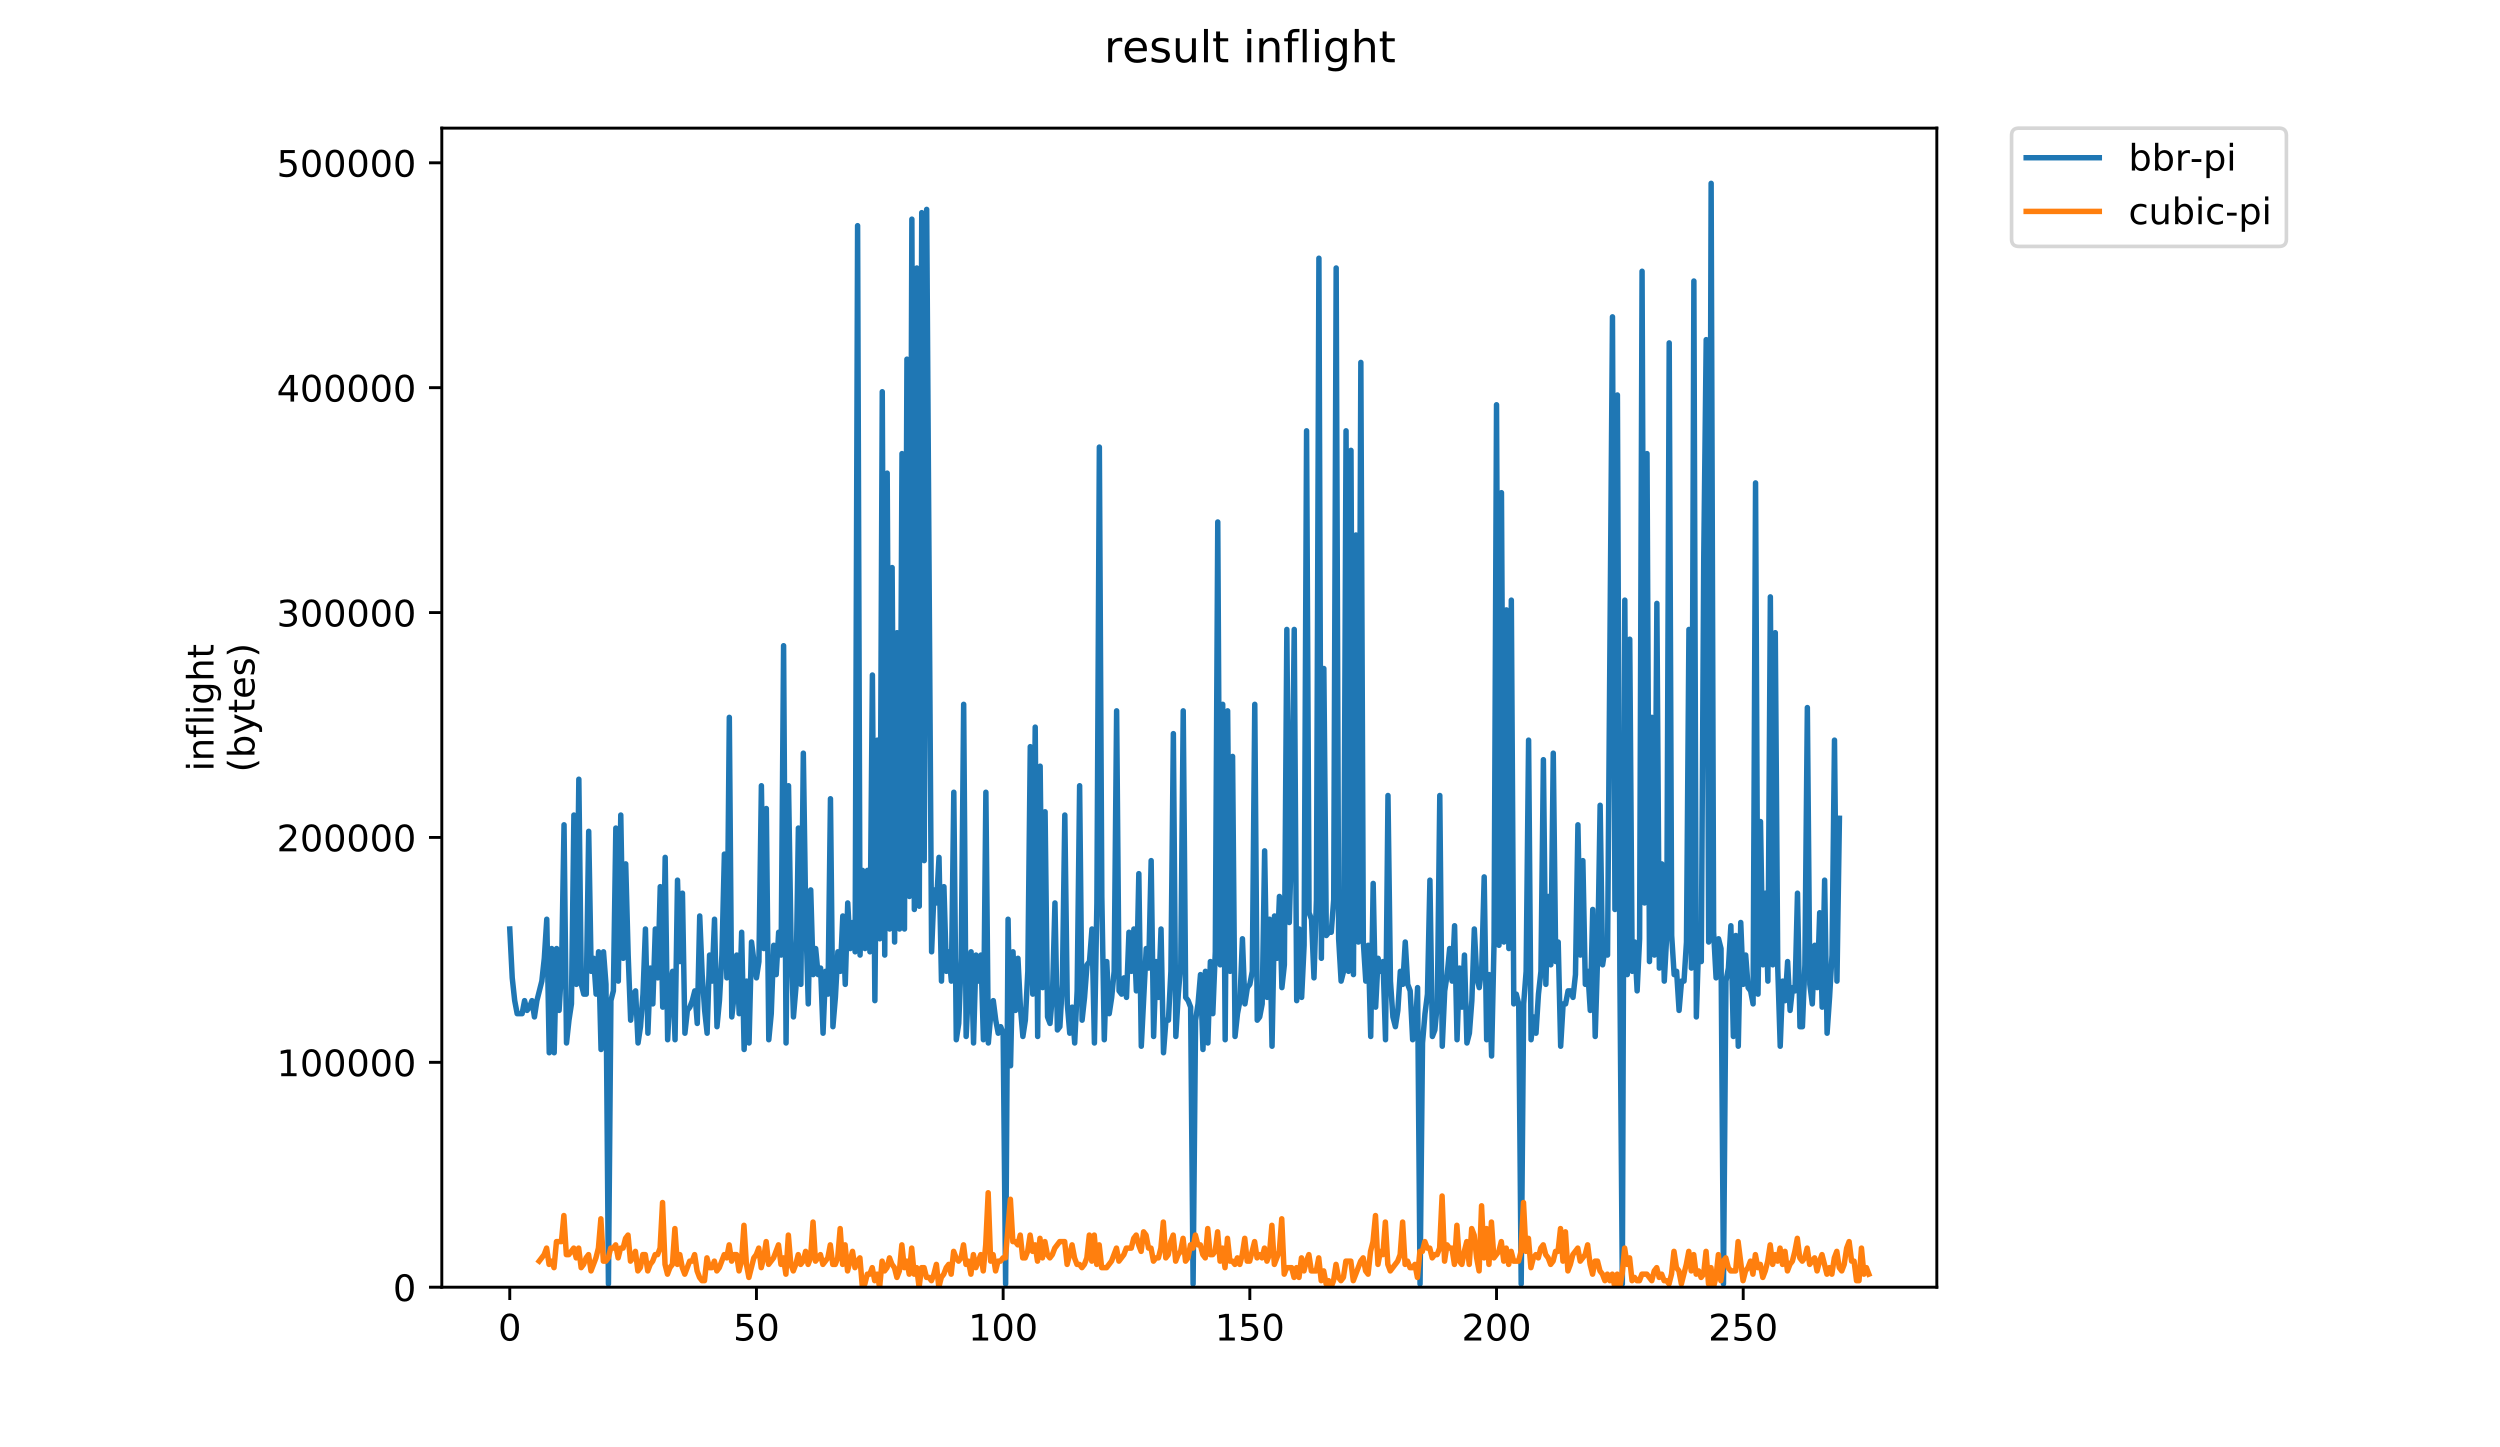 <?xml version="1.0" encoding="utf-8" standalone="no"?>
<!DOCTYPE svg PUBLIC "-//W3C//DTD SVG 1.1//EN"
  "http://www.w3.org/Graphics/SVG/1.1/DTD/svg11.dtd">
<!-- Created with matplotlib (https://matplotlib.org/) -->
<svg height="396pt" version="1.1" viewBox="0 0 684 396" width="684pt" xmlns="http://www.w3.org/2000/svg" xmlns:xlink="http://www.w3.org/1999/xlink">
 <defs>
  <style type="text/css">
*{stroke-linecap:butt;stroke-linejoin:round;}
  </style>
 </defs>
 <g id="figure_1">
  <g id="patch_1">
   <path d="M 0 396 
L 684 396 
L 684 0 
L 0 0 
z
" style="fill:#ffffff;"/>
  </g>
  <g id="axes_1">
   <g id="patch_2">
    <path d="M 120.879 352.174 
L 529.913 352.174 
L 529.913 35.062 
L 120.879 35.062 
z
" style="fill:#ffffff;"/>
   </g>
   <g id="matplotlib.axis_1">
    <g id="xtick_1">
     <g id="line2d_1">
      <defs>
       <path d="M 0 0 
L 0 3.5 
" id="mfefa09e7db" style="stroke:#000000;stroke-width:0.8;"/>
      </defs>
      <g>
       <use style="stroke:#000000;stroke-width:0.8;" x="139.471" xlink:href="#mfefa09e7db" y="352.174"/>
      </g>
     </g>
     <g id="text_1">
      <!-- 0 -->
      <defs>
       <path d="M 31.781 66.406 
Q 24.172 66.406 20.328 58.906 
Q 16.5 51.422 16.5 36.375 
Q 16.5 21.391 20.328 13.891 
Q 24.172 6.391 31.781 6.391 
Q 39.453 6.391 43.281 13.891 
Q 47.125 21.391 47.125 36.375 
Q 47.125 51.422 43.281 58.906 
Q 39.453 66.406 31.781 66.406 
z
M 31.781 74.219 
Q 44.047 74.219 50.516 64.516 
Q 56.984 54.828 56.984 36.375 
Q 56.984 17.969 50.516 8.266 
Q 44.047 -1.422 31.781 -1.422 
Q 19.531 -1.422 13.062 8.266 
Q 6.594 17.969 6.594 36.375 
Q 6.594 54.828 13.062 64.516 
Q 19.531 74.219 31.781 74.219 
z
" id="DejaVuSans-48"/>
      </defs>
      <g transform="translate(136.29 366.773)scale(0.1 -0.1)">
       <use xlink:href="#DejaVuSans-48"/>
      </g>
     </g>
    </g>
    <g id="xtick_2">
     <g id="line2d_2">
      <g>
       <use style="stroke:#000000;stroke-width:0.8;" x="206.965" xlink:href="#mfefa09e7db" y="352.174"/>
      </g>
     </g>
     <g id="text_2">
      <!-- 50 -->
      <defs>
       <path d="M 10.797 72.906 
L 49.516 72.906 
L 49.516 64.594 
L 19.828 64.594 
L 19.828 46.734 
Q 21.969 47.469 24.109 47.828 
Q 26.266 48.188 28.422 48.188 
Q 40.625 48.188 47.75 41.5 
Q 54.891 34.812 54.891 23.391 
Q 54.891 11.625 47.562 5.094 
Q 40.234 -1.422 26.906 -1.422 
Q 22.312 -1.422 17.547 -0.641 
Q 12.797 0.141 7.719 1.703 
L 7.719 11.625 
Q 12.109 9.234 16.797 8.062 
Q 21.484 6.891 26.703 6.891 
Q 35.156 6.891 40.078 11.328 
Q 45.016 15.766 45.016 23.391 
Q 45.016 31 40.078 35.438 
Q 35.156 39.891 26.703 39.891 
Q 22.75 39.891 18.812 39.016 
Q 14.891 38.141 10.797 36.281 
z
" id="DejaVuSans-53"/>
      </defs>
      <g transform="translate(200.603 366.773)scale(0.1 -0.1)">
       <use xlink:href="#DejaVuSans-53"/>
       <use x="63.623" xlink:href="#DejaVuSans-48"/>
      </g>
     </g>
    </g>
    <g id="xtick_3">
     <g id="line2d_3">
      <g>
       <use style="stroke:#000000;stroke-width:0.8;" x="274.46" xlink:href="#mfefa09e7db" y="352.174"/>
      </g>
     </g>
     <g id="text_3">
      <!-- 100 -->
      <defs>
       <path d="M 12.406 8.297 
L 28.516 8.297 
L 28.516 63.922 
L 10.984 60.406 
L 10.984 69.391 
L 28.422 72.906 
L 38.281 72.906 
L 38.281 8.297 
L 54.391 8.297 
L 54.391 0 
L 12.406 0 
z
" id="DejaVuSans-49"/>
      </defs>
      <g transform="translate(264.916 366.773)scale(0.1 -0.1)">
       <use xlink:href="#DejaVuSans-49"/>
       <use x="63.623" xlink:href="#DejaVuSans-48"/>
       <use x="127.246" xlink:href="#DejaVuSans-48"/>
      </g>
     </g>
    </g>
    <g id="xtick_4">
     <g id="line2d_4">
      <g>
       <use style="stroke:#000000;stroke-width:0.8;" x="341.954" xlink:href="#mfefa09e7db" y="352.174"/>
      </g>
     </g>
     <g id="text_4">
      <!-- 150 -->
      <g transform="translate(332.41 366.773)scale(0.1 -0.1)">
       <use xlink:href="#DejaVuSans-49"/>
       <use x="63.623" xlink:href="#DejaVuSans-53"/>
       <use x="127.246" xlink:href="#DejaVuSans-48"/>
      </g>
     </g>
    </g>
    <g id="xtick_5">
     <g id="line2d_5">
      <g>
       <use style="stroke:#000000;stroke-width:0.8;" x="409.449" xlink:href="#mfefa09e7db" y="352.174"/>
      </g>
     </g>
     <g id="text_5">
      <!-- 200 -->
      <defs>
       <path d="M 19.188 8.297 
L 53.609 8.297 
L 53.609 0 
L 7.328 0 
L 7.328 8.297 
Q 12.938 14.109 22.625 23.891 
Q 32.328 33.688 34.812 36.531 
Q 39.547 41.844 41.422 45.531 
Q 43.312 49.219 43.312 52.781 
Q 43.312 58.594 39.234 62.25 
Q 35.156 65.922 28.609 65.922 
Q 23.969 65.922 18.812 64.312 
Q 13.672 62.703 7.812 59.422 
L 7.812 69.391 
Q 13.766 71.781 18.938 73 
Q 24.125 74.219 28.422 74.219 
Q 39.75 74.219 46.484 68.547 
Q 53.219 62.891 53.219 53.422 
Q 53.219 48.922 51.531 44.891 
Q 49.859 40.875 45.406 35.406 
Q 44.188 33.984 37.641 27.219 
Q 31.109 20.453 19.188 8.297 
z
" id="DejaVuSans-50"/>
      </defs>
      <g transform="translate(399.905 366.773)scale(0.1 -0.1)">
       <use xlink:href="#DejaVuSans-50"/>
       <use x="63.623" xlink:href="#DejaVuSans-48"/>
       <use x="127.246" xlink:href="#DejaVuSans-48"/>
      </g>
     </g>
    </g>
    <g id="xtick_6">
     <g id="line2d_6">
      <g>
       <use style="stroke:#000000;stroke-width:0.8;" x="476.943" xlink:href="#mfefa09e7db" y="352.174"/>
      </g>
     </g>
     <g id="text_6">
      <!-- 250 -->
      <g transform="translate(467.399 366.773)scale(0.1 -0.1)">
       <use xlink:href="#DejaVuSans-50"/>
       <use x="63.623" xlink:href="#DejaVuSans-53"/>
       <use x="127.246" xlink:href="#DejaVuSans-48"/>
      </g>
     </g>
    </g>
   </g>
   <g id="matplotlib.axis_2">
    <g id="ytick_1">
     <g id="line2d_7">
      <defs>
       <path d="M 0 0 
L -3.5 0 
" id="m23c970856c" style="stroke:#000000;stroke-width:0.8;"/>
      </defs>
      <g>
       <use style="stroke:#000000;stroke-width:0.8;" x="120.879" xlink:href="#m23c970856c" y="352.174"/>
      </g>
     </g>
     <g id="text_7">
      <!-- 0 -->
      <g transform="translate(107.516 355.973)scale(0.1 -0.1)">
       <use xlink:href="#DejaVuSans-48"/>
      </g>
     </g>
    </g>
    <g id="ytick_2">
     <g id="line2d_8">
      <g>
       <use style="stroke:#000000;stroke-width:0.8;" x="120.879" xlink:href="#m23c970856c" y="290.649"/>
      </g>
     </g>
     <g id="text_8">
      <!-- 100000 -->
      <g transform="translate(75.704 294.448)scale(0.1 -0.1)">
       <use xlink:href="#DejaVuSans-49"/>
       <use x="63.623" xlink:href="#DejaVuSans-48"/>
       <use x="127.246" xlink:href="#DejaVuSans-48"/>
       <use x="190.869" xlink:href="#DejaVuSans-48"/>
       <use x="254.492" xlink:href="#DejaVuSans-48"/>
       <use x="318.115" xlink:href="#DejaVuSans-48"/>
      </g>
     </g>
    </g>
    <g id="ytick_3">
     <g id="line2d_9">
      <g>
       <use style="stroke:#000000;stroke-width:0.8;" x="120.879" xlink:href="#m23c970856c" y="229.123"/>
      </g>
     </g>
     <g id="text_9">
      <!-- 200000 -->
      <g transform="translate(75.704 232.923)scale(0.1 -0.1)">
       <use xlink:href="#DejaVuSans-50"/>
       <use x="63.623" xlink:href="#DejaVuSans-48"/>
       <use x="127.246" xlink:href="#DejaVuSans-48"/>
       <use x="190.869" xlink:href="#DejaVuSans-48"/>
       <use x="254.492" xlink:href="#DejaVuSans-48"/>
       <use x="318.115" xlink:href="#DejaVuSans-48"/>
      </g>
     </g>
    </g>
    <g id="ytick_4">
     <g id="line2d_10">
      <g>
       <use style="stroke:#000000;stroke-width:0.8;" x="120.879" xlink:href="#m23c970856c" y="167.598"/>
      </g>
     </g>
     <g id="text_10">
      <!-- 300000 -->
      <defs>
       <path d="M 40.578 39.312 
Q 47.656 37.797 51.625 33 
Q 55.609 28.219 55.609 21.188 
Q 55.609 10.406 48.188 4.484 
Q 40.766 -1.422 27.094 -1.422 
Q 22.516 -1.422 17.656 -0.516 
Q 12.797 0.391 7.625 2.203 
L 7.625 11.719 
Q 11.719 9.328 16.594 8.109 
Q 21.484 6.891 26.812 6.891 
Q 36.078 6.891 40.938 10.547 
Q 45.797 14.203 45.797 21.188 
Q 45.797 27.641 41.281 31.266 
Q 36.766 34.906 28.719 34.906 
L 20.219 34.906 
L 20.219 43.016 
L 29.109 43.016 
Q 36.375 43.016 40.234 45.922 
Q 44.094 48.828 44.094 54.297 
Q 44.094 59.906 40.109 62.906 
Q 36.141 65.922 28.719 65.922 
Q 24.656 65.922 20.016 65.031 
Q 15.375 64.156 9.812 62.312 
L 9.812 71.094 
Q 15.438 72.656 20.344 73.438 
Q 25.25 74.219 29.594 74.219 
Q 40.828 74.219 47.359 69.109 
Q 53.906 64.016 53.906 55.328 
Q 53.906 49.266 50.438 45.094 
Q 46.969 40.922 40.578 39.312 
z
" id="DejaVuSans-51"/>
      </defs>
      <g transform="translate(75.704 171.397)scale(0.1 -0.1)">
       <use xlink:href="#DejaVuSans-51"/>
       <use x="63.623" xlink:href="#DejaVuSans-48"/>
       <use x="127.246" xlink:href="#DejaVuSans-48"/>
       <use x="190.869" xlink:href="#DejaVuSans-48"/>
       <use x="254.492" xlink:href="#DejaVuSans-48"/>
       <use x="318.115" xlink:href="#DejaVuSans-48"/>
      </g>
     </g>
    </g>
    <g id="ytick_5">
     <g id="line2d_11">
      <g>
       <use style="stroke:#000000;stroke-width:0.8;" x="120.879" xlink:href="#m23c970856c" y="106.072"/>
      </g>
     </g>
     <g id="text_11">
      <!-- 400000 -->
      <defs>
       <path d="M 37.797 64.312 
L 12.891 25.391 
L 37.797 25.391 
z
M 35.203 72.906 
L 47.609 72.906 
L 47.609 25.391 
L 58.016 25.391 
L 58.016 17.188 
L 47.609 17.188 
L 47.609 0 
L 37.797 0 
L 37.797 17.188 
L 4.891 17.188 
L 4.891 26.703 
z
" id="DejaVuSans-52"/>
      </defs>
      <g transform="translate(75.704 109.872)scale(0.1 -0.1)">
       <use xlink:href="#DejaVuSans-52"/>
       <use x="63.623" xlink:href="#DejaVuSans-48"/>
       <use x="127.246" xlink:href="#DejaVuSans-48"/>
       <use x="190.869" xlink:href="#DejaVuSans-48"/>
       <use x="254.492" xlink:href="#DejaVuSans-48"/>
       <use x="318.115" xlink:href="#DejaVuSans-48"/>
      </g>
     </g>
    </g>
    <g id="ytick_6">
     <g id="line2d_12">
      <g>
       <use style="stroke:#000000;stroke-width:0.8;" x="120.879" xlink:href="#m23c970856c" y="44.547"/>
      </g>
     </g>
     <g id="text_12">
      <!-- 500000 -->
      <g transform="translate(75.704 48.346)scale(0.1 -0.1)">
       <use xlink:href="#DejaVuSans-53"/>
       <use x="63.623" xlink:href="#DejaVuSans-48"/>
       <use x="127.246" xlink:href="#DejaVuSans-48"/>
       <use x="190.869" xlink:href="#DejaVuSans-48"/>
       <use x="254.492" xlink:href="#DejaVuSans-48"/>
       <use x="318.115" xlink:href="#DejaVuSans-48"/>
      </g>
     </g>
    </g>
    <g id="text_13">
     <!-- inflight -->
     <defs>
      <path d="M 9.422 54.688 
L 18.406 54.688 
L 18.406 0 
L 9.422 0 
z
M 9.422 75.984 
L 18.406 75.984 
L 18.406 64.594 
L 9.422 64.594 
z
" id="DejaVuSans-105"/>
      <path d="M 54.891 33.016 
L 54.891 0 
L 45.906 0 
L 45.906 32.719 
Q 45.906 40.484 42.875 44.328 
Q 39.844 48.188 33.797 48.188 
Q 26.516 48.188 22.312 43.547 
Q 18.109 38.922 18.109 30.906 
L 18.109 0 
L 9.078 0 
L 9.078 54.688 
L 18.109 54.688 
L 18.109 46.188 
Q 21.344 51.125 25.703 53.562 
Q 30.078 56 35.797 56 
Q 45.219 56 50.047 50.172 
Q 54.891 44.344 54.891 33.016 
z
" id="DejaVuSans-110"/>
      <path d="M 37.109 75.984 
L 37.109 68.5 
L 28.516 68.5 
Q 23.688 68.5 21.797 66.547 
Q 19.922 64.594 19.922 59.516 
L 19.922 54.688 
L 34.719 54.688 
L 34.719 47.703 
L 19.922 47.703 
L 19.922 0 
L 10.891 0 
L 10.891 47.703 
L 2.297 47.703 
L 2.297 54.688 
L 10.891 54.688 
L 10.891 58.5 
Q 10.891 67.625 15.141 71.797 
Q 19.391 75.984 28.609 75.984 
z
" id="DejaVuSans-102"/>
      <path d="M 9.422 75.984 
L 18.406 75.984 
L 18.406 0 
L 9.422 0 
z
" id="DejaVuSans-108"/>
      <path d="M 45.406 27.984 
Q 45.406 37.75 41.375 43.109 
Q 37.359 48.484 30.078 48.484 
Q 22.859 48.484 18.828 43.109 
Q 14.797 37.75 14.797 27.984 
Q 14.797 18.266 18.828 12.891 
Q 22.859 7.516 30.078 7.516 
Q 37.359 7.516 41.375 12.891 
Q 45.406 18.266 45.406 27.984 
z
M 54.391 6.781 
Q 54.391 -7.172 48.188 -13.984 
Q 42 -20.797 29.203 -20.797 
Q 24.469 -20.797 20.266 -20.094 
Q 16.062 -19.391 12.109 -17.922 
L 12.109 -9.188 
Q 16.062 -11.328 19.922 -12.344 
Q 23.781 -13.375 27.781 -13.375 
Q 36.625 -13.375 41.016 -8.766 
Q 45.406 -4.156 45.406 5.172 
L 45.406 9.625 
Q 42.625 4.781 38.281 2.391 
Q 33.938 0 27.875 0 
Q 17.828 0 11.672 7.656 
Q 5.516 15.328 5.516 27.984 
Q 5.516 40.672 11.672 48.328 
Q 17.828 56 27.875 56 
Q 33.938 56 38.281 53.609 
Q 42.625 51.219 45.406 46.391 
L 45.406 54.688 
L 54.391 54.688 
z
" id="DejaVuSans-103"/>
      <path d="M 54.891 33.016 
L 54.891 0 
L 45.906 0 
L 45.906 32.719 
Q 45.906 40.484 42.875 44.328 
Q 39.844 48.188 33.797 48.188 
Q 26.516 48.188 22.312 43.547 
Q 18.109 38.922 18.109 30.906 
L 18.109 0 
L 9.078 0 
L 9.078 75.984 
L 18.109 75.984 
L 18.109 46.188 
Q 21.344 51.125 25.703 53.562 
Q 30.078 56 35.797 56 
Q 45.219 56 50.047 50.172 
Q 54.891 44.344 54.891 33.016 
z
" id="DejaVuSans-104"/>
      <path d="M 18.312 70.219 
L 18.312 54.688 
L 36.812 54.688 
L 36.812 47.703 
L 18.312 47.703 
L 18.312 18.016 
Q 18.312 11.328 20.141 9.422 
Q 21.969 7.516 27.594 7.516 
L 36.812 7.516 
L 36.812 0 
L 27.594 0 
Q 17.188 0 13.234 3.875 
Q 9.281 7.766 9.281 18.016 
L 9.281 47.703 
L 2.688 47.703 
L 2.688 54.688 
L 9.281 54.688 
L 9.281 70.219 
z
" id="DejaVuSans-116"/>
     </defs>
     <g transform="translate(58.426 211.018)rotate(-90)scale(0.1 -0.1)">
      <use xlink:href="#DejaVuSans-105"/>
      <use x="27.783" xlink:href="#DejaVuSans-110"/>
      <use x="91.162" xlink:href="#DejaVuSans-102"/>
      <use x="126.367" xlink:href="#DejaVuSans-108"/>
      <use x="154.15" xlink:href="#DejaVuSans-105"/>
      <use x="181.934" xlink:href="#DejaVuSans-103"/>
      <use x="245.41" xlink:href="#DejaVuSans-104"/>
      <use x="308.789" xlink:href="#DejaVuSans-116"/>
     </g>
     <!-- (bytes) -->
     <defs>
      <path d="M 31 75.875 
Q 24.469 64.656 21.281 53.656 
Q 18.109 42.672 18.109 31.391 
Q 18.109 20.125 21.312 9.062 
Q 24.516 -2 31 -13.188 
L 23.188 -13.188 
Q 15.875 -1.703 12.234 9.375 
Q 8.594 20.453 8.594 31.391 
Q 8.594 42.281 12.203 53.312 
Q 15.828 64.359 23.188 75.875 
z
" id="DejaVuSans-40"/>
      <path d="M 48.688 27.297 
Q 48.688 37.203 44.609 42.844 
Q 40.531 48.484 33.406 48.484 
Q 26.266 48.484 22.188 42.844 
Q 18.109 37.203 18.109 27.297 
Q 18.109 17.391 22.188 11.75 
Q 26.266 6.109 33.406 6.109 
Q 40.531 6.109 44.609 11.75 
Q 48.688 17.391 48.688 27.297 
z
M 18.109 46.391 
Q 20.953 51.266 25.266 53.625 
Q 29.594 56 35.594 56 
Q 45.562 56 51.781 48.094 
Q 58.016 40.188 58.016 27.297 
Q 58.016 14.406 51.781 6.484 
Q 45.562 -1.422 35.594 -1.422 
Q 29.594 -1.422 25.266 0.953 
Q 20.953 3.328 18.109 8.203 
L 18.109 0 
L 9.078 0 
L 9.078 75.984 
L 18.109 75.984 
z
" id="DejaVuSans-98"/>
      <path d="M 32.172 -5.078 
Q 28.375 -14.844 24.75 -17.812 
Q 21.141 -20.797 15.094 -20.797 
L 7.906 -20.797 
L 7.906 -13.281 
L 13.188 -13.281 
Q 16.891 -13.281 18.938 -11.516 
Q 21 -9.766 23.484 -3.219 
L 25.094 0.875 
L 2.984 54.688 
L 12.5 54.688 
L 29.594 11.922 
L 46.688 54.688 
L 56.203 54.688 
z
" id="DejaVuSans-121"/>
      <path d="M 56.203 29.594 
L 56.203 25.203 
L 14.891 25.203 
Q 15.484 15.922 20.484 11.062 
Q 25.484 6.203 34.422 6.203 
Q 39.594 6.203 44.453 7.469 
Q 49.312 8.734 54.109 11.281 
L 54.109 2.781 
Q 49.266 0.734 44.188 -0.344 
Q 39.109 -1.422 33.891 -1.422 
Q 20.797 -1.422 13.156 6.188 
Q 5.516 13.812 5.516 26.812 
Q 5.516 40.234 12.766 48.109 
Q 20.016 56 32.328 56 
Q 43.359 56 49.781 48.891 
Q 56.203 41.797 56.203 29.594 
z
M 47.219 32.234 
Q 47.125 39.594 43.094 43.984 
Q 39.062 48.391 32.422 48.391 
Q 24.906 48.391 20.391 44.141 
Q 15.875 39.891 15.188 32.172 
z
" id="DejaVuSans-101"/>
      <path d="M 44.281 53.078 
L 44.281 44.578 
Q 40.484 46.531 36.375 47.5 
Q 32.281 48.484 27.875 48.484 
Q 21.188 48.484 17.844 46.438 
Q 14.5 44.391 14.5 40.281 
Q 14.5 37.156 16.891 35.375 
Q 19.281 33.594 26.516 31.984 
L 29.594 31.297 
Q 39.156 29.25 43.188 25.516 
Q 47.219 21.781 47.219 15.094 
Q 47.219 7.469 41.188 3.016 
Q 35.156 -1.422 24.609 -1.422 
Q 20.219 -1.422 15.453 -0.562 
Q 10.688 0.297 5.422 2 
L 5.422 11.281 
Q 10.406 8.688 15.234 7.391 
Q 20.062 6.109 24.812 6.109 
Q 31.156 6.109 34.562 8.281 
Q 37.984 10.453 37.984 14.406 
Q 37.984 18.062 35.516 20.016 
Q 33.062 21.969 24.703 23.781 
L 21.578 24.516 
Q 13.234 26.266 9.516 29.906 
Q 5.812 33.547 5.812 39.891 
Q 5.812 47.609 11.281 51.797 
Q 16.75 56 26.812 56 
Q 31.781 56 36.172 55.266 
Q 40.578 54.547 44.281 53.078 
z
" id="DejaVuSans-115"/>
      <path d="M 8.016 75.875 
L 15.828 75.875 
Q 23.141 64.359 26.781 53.312 
Q 30.422 42.281 30.422 31.391 
Q 30.422 20.453 26.781 9.375 
Q 23.141 -1.703 15.828 -13.188 
L 8.016 -13.188 
Q 14.5 -2 17.703 9.062 
Q 20.906 20.125 20.906 31.391 
Q 20.906 42.672 17.703 53.656 
Q 14.5 64.656 8.016 75.875 
z
" id="DejaVuSans-41"/>
     </defs>
     <g transform="translate(69.624 211.295)rotate(-90)scale(0.1 -0.1)">
      <use xlink:href="#DejaVuSans-40"/>
      <use x="39.014" xlink:href="#DejaVuSans-98"/>
      <use x="102.49" xlink:href="#DejaVuSans-121"/>
      <use x="161.67" xlink:href="#DejaVuSans-116"/>
      <use x="200.879" xlink:href="#DejaVuSans-101"/>
      <use x="262.402" xlink:href="#DejaVuSans-115"/>
      <use x="314.502" xlink:href="#DejaVuSans-41"/>
     </g>
    </g>
   </g>
   <g id="line2d_13">
    <path clip-path="url(#pf182f92560)" d="M 139.471 254.176 
L 140.146 267.54 
L 140.821 273.776 
L 141.496 277.34 
L 142.846 277.34 
L 143.521 273.776 
L 144.196 276.449 
L 144.871 275.558 
L 145.546 273.776 
L 146.221 278.23 
L 146.895 273.776 
L 148.245 268.431 
L 148.92 262.194 
L 149.595 251.504 
L 150.27 288.03 
L 150.945 259.522 
L 151.62 288.03 
L 152.295 259.522 
L 152.97 276.449 
L 153.645 264.867 
L 154.32 225.668 
L 154.995 285.358 
L 155.67 279.121 
L 156.345 274.667 
L 157.02 222.995 
L 157.695 269.322 
L 158.369 213.196 
L 159.044 269.322 
L 159.719 271.994 
L 160.394 271.994 
L 161.069 227.45 
L 161.744 265.758 
L 162.419 262.194 
L 163.094 271.994 
L 163.769 260.413 
L 164.444 287.139 
L 165.119 260.413 
L 165.794 269.322 
L 166.469 351.283 
L 167.144 273.776 
L 167.819 271.103 
L 168.494 226.559 
L 169.169 268.431 
L 169.844 222.995 
L 170.518 262.194 
L 171.193 236.359 
L 171.868 261.304 
L 172.543 279.121 
L 173.218 271.994 
L 173.893 271.103 
L 174.568 285.358 
L 175.243 280.903 
L 175.918 271.994 
L 176.593 254.176 
L 177.268 282.685 
L 177.943 264.867 
L 178.618 274.667 
L 179.293 254.176 
L 179.968 267.54 
L 180.643 242.595 
L 181.318 275.558 
L 181.993 234.577 
L 182.667 284.467 
L 183.342 270.212 
L 184.017 265.758 
L 184.692 284.467 
L 185.367 240.813 
L 186.042 263.085 
L 186.717 244.377 
L 187.392 282.685 
L 188.067 276.449 
L 188.742 275.558 
L 189.417 273.776 
L 190.092 271.103 
L 190.767 280.012 
L 191.442 250.613 
L 192.117 266.649 
L 192.792 276.449 
L 193.467 282.685 
L 194.142 261.304 
L 194.816 268.431 
L 195.491 251.504 
L 196.166 280.903 
L 196.841 273.776 
L 197.516 261.304 
L 198.191 233.686 
L 198.866 267.54 
L 199.541 196.269 
L 200.216 278.23 
L 200.891 271.994 
L 201.566 261.304 
L 202.241 277.34 
L 202.916 255.067 
L 203.591 287.139 
L 204.266 268.431 
L 204.941 285.358 
L 205.616 257.74 
L 206.29 263.085 
L 206.965 267.54 
L 207.64 263.085 
L 208.315 214.977 
L 208.99 259.522 
L 209.665 221.214 
L 210.34 284.467 
L 211.015 277.34 
L 211.69 258.631 
L 212.365 266.649 
L 213.04 255.067 
L 213.715 261.304 
L 214.39 176.669 
L 215.065 285.358 
L 215.74 214.977 
L 216.415 256.849 
L 217.09 278.23 
L 217.765 270.212 
L 218.439 226.559 
L 219.114 269.322 
L 219.789 206.068 
L 220.464 251.504 
L 221.139 274.667 
L 221.814 243.486 
L 222.489 266.649 
L 223.164 259.522 
L 223.839 266.649 
L 224.514 264.867 
L 225.189 282.685 
L 225.864 265.758 
L 226.539 271.994 
L 227.214 218.541 
L 227.889 280.903 
L 228.564 272.885 
L 229.239 260.413 
L 229.914 265.758 
L 230.588 250.613 
L 231.263 269.322 
L 231.938 247.049 
L 232.613 259.522 
L 233.288 252.395 
L 233.963 260.413 
L 234.638 61.745 
L 235.313 261.304 
L 235.988 238.14 
L 236.663 259.522 
L 237.338 238.14 
L 238.013 260.413 
L 238.688 184.687 
L 239.363 273.776 
L 240.038 202.505 
L 240.713 256.849 
L 241.388 107.18 
L 242.063 261.304 
L 242.737 129.452 
L 243.412 254.176 
L 244.087 155.288 
L 244.762 257.74 
L 245.437 173.106 
L 246.112 254.176 
L 246.787 124.107 
L 247.462 254.176 
L 248.137 98.271 
L 248.812 245.268 
L 249.487 59.963 
L 250.162 248.831 
L 250.837 73.326 
L 251.512 247.94 
L 252.187 58.181 
L 252.862 235.468 
L 253.537 57.29 
L 254.886 260.413 
L 255.561 243.486 
L 256.236 247.049 
L 256.911 234.577 
L 257.586 268.431 
L 258.261 242.595 
L 258.936 265.758 
L 259.611 260.413 
L 260.286 268.431 
L 260.961 216.759 
L 261.636 284.467 
L 262.311 280.012 
L 262.986 262.194 
L 263.661 192.705 
L 264.336 283.576 
L 265.011 269.322 
L 265.686 260.413 
L 266.36 285.358 
L 267.035 261.304 
L 267.71 268.431 
L 268.385 261.304 
L 269.06 284.467 
L 269.735 216.759 
L 270.41 285.358 
L 271.085 277.34 
L 271.76 273.776 
L 272.435 279.121 
L 273.11 282.685 
L 273.785 280.903 
L 274.46 282.685 
L 275.135 351.283 
L 275.81 251.504 
L 276.485 291.594 
L 277.16 260.413 
L 277.835 276.449 
L 278.509 262.194 
L 279.184 275.558 
L 279.859 283.576 
L 280.534 279.121 
L 281.209 265.758 
L 281.884 204.287 
L 282.559 271.994 
L 283.234 198.941 
L 283.909 283.576 
L 284.584 209.632 
L 285.259 270.212 
L 285.934 222.104 
L 286.609 278.23 
L 287.284 280.012 
L 287.959 271.994 
L 288.634 247.049 
L 289.309 281.794 
L 289.984 280.903 
L 290.658 269.322 
L 291.333 222.995 
L 292.008 274.667 
L 292.683 282.685 
L 293.358 275.558 
L 294.033 285.358 
L 294.708 271.103 
L 295.383 214.977 
L 296.058 279.121 
L 296.733 272.885 
L 297.408 263.976 
L 298.083 263.085 
L 298.758 254.176 
L 299.433 285.358 
L 300.108 247.049 
L 300.783 122.325 
L 301.458 245.268 
L 302.132 284.467 
L 302.807 263.085 
L 303.482 277.34 
L 304.157 272.885 
L 304.832 265.758 
L 305.507 194.487 
L 306.182 271.103 
L 306.857 271.994 
L 307.532 267.54 
L 308.207 272.885 
L 308.882 255.067 
L 309.557 265.758 
L 310.232 254.176 
L 310.907 271.103 
L 311.582 239.031 
L 312.257 286.248 
L 313.607 259.522 
L 314.281 264.867 
L 314.956 235.468 
L 315.631 283.576 
L 316.306 263.085 
L 316.981 272.885 
L 317.656 254.176 
L 318.331 288.03 
L 319.006 279.121 
L 319.681 279.121 
L 320.356 265.758 
L 321.031 200.723 
L 321.706 283.576 
L 322.381 271.994 
L 323.056 263.976 
L 323.731 194.487 
L 324.406 272.885 
L 325.081 273.776 
L 325.756 275.558 
L 326.43 351.283 
L 327.105 279.121 
L 327.78 274.667 
L 328.455 266.649 
L 329.13 287.139 
L 329.805 265.758 
L 330.48 285.358 
L 331.155 263.085 
L 331.83 277.34 
L 332.505 260.413 
L 333.18 142.815 
L 333.855 263.976 
L 334.53 192.705 
L 335.205 284.467 
L 335.88 194.487 
L 336.555 265.758 
L 337.23 206.959 
L 337.905 283.576 
L 338.579 277.34 
L 339.254 273.776 
L 339.929 256.849 
L 340.604 274.667 
L 341.279 270.212 
L 341.954 269.322 
L 342.629 265.758 
L 343.304 192.705 
L 343.979 279.121 
L 344.654 278.23 
L 345.329 274.667 
L 346.004 232.795 
L 346.679 272.885 
L 347.354 251.504 
L 348.029 286.248 
L 348.704 250.613 
L 349.379 262.194 
L 350.053 245.268 
L 350.728 270.212 
L 351.403 263.976 
L 352.078 172.215 
L 352.753 252.395 
L 353.428 227.45 
L 354.103 172.215 
L 354.778 273.776 
L 355.453 254.176 
L 356.128 272.885 
L 356.803 258.631 
L 357.478 117.871 
L 358.153 249.722 
L 358.828 251.504 
L 359.503 267.54 
L 360.178 246.158 
L 360.853 70.653 
L 361.528 262.194 
L 362.202 182.905 
L 362.877 255.958 
L 363.552 255.067 
L 364.227 255.067 
L 364.902 246.158 
L 365.577 73.326 
L 366.252 256.849 
L 366.927 268.431 
L 367.602 265.758 
L 368.277 117.871 
L 368.952 265.758 
L 369.627 123.216 
L 370.302 266.649 
L 370.977 146.379 
L 371.652 257.74 
L 372.327 99.162 
L 373.002 257.74 
L 373.677 268.431 
L 374.351 258.631 
L 375.026 283.576 
L 375.701 241.704 
L 376.376 275.558 
L 377.051 262.194 
L 377.726 265.758 
L 378.401 263.085 
L 379.076 284.467 
L 379.751 217.65 
L 380.426 268.431 
L 381.101 278.23 
L 381.776 280.903 
L 382.451 276.449 
L 383.126 265.758 
L 383.801 269.322 
L 384.476 257.74 
L 385.151 269.322 
L 385.826 271.103 
L 386.5 284.467 
L 387.175 282.685 
L 387.85 270.212 
L 388.525 351.283 
L 389.2 285.358 
L 389.875 277.34 
L 390.55 271.994 
L 391.225 240.813 
L 391.9 283.576 
L 392.575 281.794 
L 393.25 274.667 
L 393.925 217.65 
L 394.6 286.248 
L 395.275 271.103 
L 395.95 266.649 
L 396.625 259.522 
L 397.3 268.431 
L 397.975 253.286 
L 398.649 284.467 
L 399.324 264.867 
L 399.999 275.558 
L 400.674 261.304 
L 401.349 285.358 
L 402.024 282.685 
L 402.699 273.776 
L 403.374 254.176 
L 404.049 267.54 
L 404.724 270.212 
L 405.399 264.867 
L 406.074 239.922 
L 406.749 284.467 
L 407.424 266.649 
L 408.099 288.921 
L 408.774 257.74 
L 409.449 110.743 
L 410.123 258.631 
L 410.798 134.797 
L 411.473 257.74 
L 412.148 166.869 
L 412.823 259.522 
L 413.498 164.197 
L 414.173 274.667 
L 414.848 271.994 
L 415.523 274.667 
L 416.198 351.283 
L 416.873 274.667 
L 417.548 265.758 
L 418.223 202.505 
L 418.898 284.467 
L 419.573 278.23 
L 420.248 282.685 
L 420.923 271.994 
L 421.598 265.758 
L 422.272 207.85 
L 422.947 269.322 
L 423.622 245.268 
L 424.297 263.976 
L 424.972 206.068 
L 425.647 263.085 
L 426.322 257.74 
L 426.997 286.248 
L 427.672 274.667 
L 428.347 274.667 
L 429.022 271.103 
L 429.697 271.103 
L 430.372 272.885 
L 431.047 266.649 
L 431.722 225.668 
L 432.397 261.304 
L 433.072 235.468 
L 433.747 269.322 
L 434.421 265.758 
L 435.096 276.449 
L 435.771 248.831 
L 436.446 283.576 
L 437.121 261.304 
L 437.796 220.323 
L 438.471 263.976 
L 439.146 259.522 
L 439.821 261.304 
L 441.171 86.689 
L 441.846 248.831 
L 442.521 108.071 
L 443.196 266.649 
L 443.871 351.283 
L 444.546 164.197 
L 445.221 266.649 
L 445.896 174.887 
L 446.57 265.758 
L 447.245 257.74 
L 447.92 271.103 
L 448.595 256.849 
L 449.27 74.217 
L 449.945 247.049 
L 450.62 124.107 
L 451.295 263.085 
L 451.97 196.269 
L 452.645 261.304 
L 453.32 165.088 
L 453.995 264.867 
L 454.67 236.359 
L 455.345 268.431 
L 456.02 255.958 
L 456.695 93.817 
L 457.37 255.958 
L 458.044 266.649 
L 458.719 265.758 
L 459.394 276.449 
L 460.069 268.431 
L 460.744 268.431 
L 461.419 257.74 
L 462.094 172.215 
L 462.769 264.867 
L 463.444 76.89 
L 464.119 278.23 
L 464.794 256.849 
L 465.469 263.085 
L 466.144 152.615 
L 466.819 92.926 
L 467.494 257.74 
L 468.169 50.163 
L 468.844 255.067 
L 469.519 267.54 
L 470.193 256.849 
L 470.868 259.522 
L 471.543 351.283 
L 472.218 268.431 
L 472.893 264.867 
L 473.568 253.286 
L 474.243 283.576 
L 474.918 255.958 
L 475.593 286.248 
L 476.268 252.395 
L 476.943 269.322 
L 477.618 261.304 
L 478.293 270.212 
L 478.968 271.103 
L 479.643 274.667 
L 480.318 132.125 
L 480.993 271.994 
L 481.668 224.777 
L 482.342 263.976 
L 483.017 244.377 
L 483.692 268.431 
L 484.367 163.306 
L 485.042 263.976 
L 485.717 173.106 
L 486.392 264.867 
L 487.067 286.248 
L 487.742 268.431 
L 488.417 273.776 
L 489.092 263.085 
L 489.767 276.449 
L 490.442 270.212 
L 491.117 271.103 
L 491.792 244.377 
L 492.467 280.903 
L 493.142 280.903 
L 493.817 263.976 
L 494.491 193.596 
L 495.166 269.322 
L 495.841 274.667 
L 496.516 258.631 
L 497.191 270.212 
L 497.866 249.722 
L 498.541 275.558 
L 499.216 240.813 
L 499.891 282.685 
L 500.566 272.885 
L 501.241 261.304 
L 501.916 202.505 
L 502.591 268.431 
L 503.266 223.886 
L 503.266 223.886 
" style="fill:none;stroke:#1f77b4;stroke-linecap:square;stroke-width:1.5;"/>
   </g>
   <g id="line2d_14">
    <path clip-path="url(#pf182f92560)" d="M 147.526 345.047 
L 148.876 343.265 
L 149.551 341.484 
L 150.226 345.938 
L 150.901 345.047 
L 151.576 346.829 
L 152.25 339.702 
L 153.6 339.702 
L 154.275 332.575 
L 154.95 343.265 
L 155.625 343.265 
L 156.975 341.484 
L 157.65 344.156 
L 158.325 341.484 
L 159 346.829 
L 159.675 345.938 
L 160.35 344.156 
L 161.025 343.265 
L 161.7 347.72 
L 163.05 344.156 
L 163.724 341.484 
L 164.399 333.466 
L 165.074 345.047 
L 165.749 345.047 
L 166.424 344.156 
L 167.099 341.484 
L 167.774 341.484 
L 168.449 340.593 
L 169.124 344.156 
L 169.799 341.484 
L 170.474 341.484 
L 171.149 338.811 
L 171.824 337.92 
L 172.499 345.047 
L 173.174 344.156 
L 173.849 342.374 
L 174.524 347.72 
L 175.199 346.829 
L 175.873 343.265 
L 176.548 343.265 
L 177.223 347.72 
L 177.898 345.938 
L 178.573 345.047 
L 179.248 343.265 
L 179.923 343.265 
L 180.598 341.484 
L 181.273 329.011 
L 181.948 345.938 
L 182.623 348.611 
L 183.298 346.829 
L 183.973 345.938 
L 184.648 336.138 
L 185.323 345.938 
L 185.998 343.265 
L 186.673 346.829 
L 187.348 348.611 
L 188.697 345.047 
L 189.372 345.047 
L 190.047 343.265 
L 190.722 347.72 
L 191.397 349.502 
L 192.072 350.392 
L 192.747 350.392 
L 193.422 344.156 
L 194.097 346.829 
L 194.772 346.829 
L 195.447 345.047 
L 196.122 347.72 
L 196.797 346.829 
L 198.147 343.265 
L 198.822 344.156 
L 199.497 340.593 
L 200.171 345.047 
L 200.846 343.265 
L 201.521 343.265 
L 202.196 347.72 
L 202.871 345.047 
L 203.546 335.247 
L 204.221 345.938 
L 204.896 349.502 
L 206.246 344.156 
L 206.921 343.265 
L 207.596 341.484 
L 208.271 346.829 
L 208.946 344.156 
L 209.621 339.702 
L 210.296 345.938 
L 211.645 344.156 
L 212.995 340.593 
L 213.67 345.938 
L 214.345 344.156 
L 215.02 348.611 
L 215.695 337.92 
L 216.37 345.938 
L 217.045 347.72 
L 217.72 345.938 
L 218.395 343.265 
L 219.07 345.938 
L 219.745 345.047 
L 220.42 342.374 
L 221.095 345.938 
L 221.77 344.156 
L 222.445 334.356 
L 223.12 345.047 
L 224.469 343.265 
L 225.144 345.938 
L 226.494 344.156 
L 227.169 340.593 
L 227.844 345.938 
L 228.519 345.938 
L 229.194 344.156 
L 229.869 336.138 
L 230.544 345.938 
L 231.219 340.593 
L 231.894 347.72 
L 233.244 342.374 
L 233.919 346.829 
L 234.594 345.047 
L 235.269 344.156 
L 235.943 352.174 
L 236.618 351.283 
L 237.293 348.611 
L 237.968 348.611 
L 238.643 346.829 
L 239.318 350.392 
L 239.993 348.611 
L 240.668 352.174 
L 241.343 345.047 
L 242.018 347.72 
L 242.693 346.829 
L 243.368 344.156 
L 244.043 345.938 
L 244.718 346.829 
L 245.393 349.502 
L 246.068 347.72 
L 246.743 340.593 
L 247.418 346.829 
L 248.092 345.047 
L 248.767 348.611 
L 249.442 341.484 
L 250.117 348.611 
L 250.792 346.829 
L 251.467 352.174 
L 252.142 346.829 
L 252.817 346.829 
L 253.492 349.502 
L 254.167 349.502 
L 254.842 350.392 
L 255.517 348.611 
L 256.192 345.938 
L 256.867 352.174 
L 257.542 349.502 
L 258.217 348.611 
L 258.892 346.829 
L 259.566 345.938 
L 260.241 348.611 
L 260.916 342.374 
L 261.591 344.156 
L 262.266 345.047 
L 262.941 344.156 
L 263.616 340.593 
L 264.291 345.938 
L 264.966 345.047 
L 265.641 348.611 
L 266.316 343.265 
L 266.991 346.829 
L 268.341 343.265 
L 269.016 347.72 
L 269.691 340.593 
L 270.366 326.338 
L 271.041 345.047 
L 271.715 343.265 
L 272.39 347.72 
L 273.065 345.047 
L 273.74 345.047 
L 274.415 344.156 
L 275.09 344.156 
L 276.44 328.12 
L 277.115 339.702 
L 277.79 339.702 
L 278.465 340.593 
L 279.14 337.92 
L 279.815 344.156 
L 280.49 344.156 
L 281.165 342.374 
L 281.84 337.92 
L 282.515 342.374 
L 283.19 340.593 
L 283.864 345.047 
L 284.539 338.811 
L 285.214 344.156 
L 285.889 339.702 
L 286.564 343.265 
L 287.239 344.156 
L 287.914 343.265 
L 288.589 341.484 
L 289.939 339.702 
L 291.289 339.702 
L 291.964 345.938 
L 293.314 340.593 
L 293.989 344.156 
L 294.664 345.938 
L 295.339 345.938 
L 296.013 346.829 
L 296.688 345.938 
L 297.363 344.156 
L 298.038 337.92 
L 298.713 345.047 
L 299.388 337.92 
L 300.063 345.938 
L 300.738 340.593 
L 301.413 346.829 
L 302.763 346.829 
L 304.113 345.047 
L 305.463 341.484 
L 306.138 345.047 
L 307.488 343.265 
L 308.162 341.484 
L 309.512 341.484 
L 310.187 338.811 
L 310.862 337.92 
L 311.537 340.593 
L 312.212 342.374 
L 312.887 337.029 
L 313.562 337.92 
L 314.237 341.484 
L 314.912 341.484 
L 315.587 345.047 
L 316.262 344.156 
L 316.937 344.156 
L 317.612 341.484 
L 318.287 334.356 
L 318.962 344.156 
L 319.636 343.265 
L 320.311 339.702 
L 320.986 337.92 
L 321.661 345.047 
L 322.336 343.265 
L 323.011 342.374 
L 323.686 338.811 
L 324.361 345.047 
L 325.036 344.156 
L 325.711 340.593 
L 326.386 341.484 
L 327.061 337.92 
L 327.736 340.593 
L 328.411 340.593 
L 329.086 343.265 
L 329.761 344.156 
L 330.436 336.138 
L 331.111 343.265 
L 331.785 343.265 
L 332.46 342.374 
L 333.135 337.029 
L 333.81 345.047 
L 334.485 341.484 
L 335.16 346.829 
L 335.835 338.811 
L 336.51 345.047 
L 337.185 345.047 
L 337.86 345.938 
L 338.535 344.156 
L 339.21 345.938 
L 339.885 343.265 
L 340.56 338.811 
L 341.235 345.047 
L 341.91 345.047 
L 343.26 339.702 
L 343.934 344.156 
L 344.609 343.265 
L 345.284 344.156 
L 345.959 341.484 
L 346.634 345.047 
L 347.309 343.265 
L 347.984 335.247 
L 348.659 345.938 
L 350.009 342.374 
L 350.684 333.466 
L 351.359 348.611 
L 352.034 346.829 
L 353.384 346.829 
L 354.059 349.502 
L 354.734 346.829 
L 355.409 349.502 
L 356.083 344.156 
L 356.758 347.72 
L 357.433 345.047 
L 358.108 343.265 
L 358.783 347.72 
L 360.133 347.72 
L 360.808 344.156 
L 361.483 350.392 
L 362.158 347.72 
L 362.833 351.283 
L 363.508 350.392 
L 364.183 352.174 
L 364.858 350.392 
L 365.533 345.938 
L 366.208 349.502 
L 366.883 350.392 
L 367.557 349.502 
L 368.232 345.047 
L 369.582 345.047 
L 370.257 350.392 
L 372.282 345.047 
L 372.957 344.156 
L 373.632 347.72 
L 374.307 348.611 
L 374.982 342.374 
L 375.657 339.702 
L 376.332 332.575 
L 377.007 345.938 
L 377.682 342.374 
L 378.357 343.265 
L 379.032 334.356 
L 379.706 345.938 
L 380.381 347.72 
L 382.406 345.047 
L 383.081 343.265 
L 383.756 334.356 
L 384.431 345.938 
L 385.106 345.047 
L 385.781 346.829 
L 386.456 346.829 
L 387.131 345.938 
L 387.806 349.502 
L 388.481 342.374 
L 389.156 342.374 
L 389.831 339.702 
L 390.506 341.484 
L 391.181 341.484 
L 391.855 344.156 
L 392.53 343.265 
L 393.205 343.265 
L 393.88 341.484 
L 394.555 327.229 
L 395.23 345.047 
L 395.905 340.593 
L 396.58 341.484 
L 397.255 341.484 
L 397.93 345.938 
L 398.605 335.247 
L 399.28 345.047 
L 399.955 345.938 
L 400.63 342.374 
L 401.305 339.702 
L 401.98 345.938 
L 402.655 336.138 
L 403.33 337.92 
L 404.004 344.156 
L 404.679 347.72 
L 405.354 329.902 
L 406.029 344.156 
L 406.704 336.138 
L 407.379 345.938 
L 408.054 334.356 
L 408.729 344.156 
L 410.079 342.374 
L 410.754 339.702 
L 411.429 345.047 
L 412.104 341.484 
L 412.779 345.938 
L 413.454 342.374 
L 414.129 345.047 
L 415.478 345.047 
L 416.153 342.374 
L 416.828 329.011 
L 417.503 342.374 
L 418.178 338.811 
L 418.853 346.829 
L 419.528 344.156 
L 420.203 343.265 
L 420.878 344.156 
L 421.553 341.484 
L 422.228 340.593 
L 422.903 343.265 
L 423.578 344.156 
L 424.253 345.938 
L 424.928 345.047 
L 425.603 342.374 
L 426.278 342.374 
L 426.953 336.138 
L 427.627 345.047 
L 428.302 337.029 
L 428.977 347.72 
L 429.652 345.938 
L 430.327 343.265 
L 431.677 341.484 
L 432.352 345.047 
L 433.702 343.265 
L 434.377 340.593 
L 435.052 345.938 
L 435.727 348.611 
L 436.402 345.047 
L 437.077 345.047 
L 437.752 347.72 
L 438.427 348.611 
L 439.102 350.392 
L 439.776 348.611 
L 440.451 350.392 
L 441.126 348.611 
L 441.801 352.174 
L 442.476 348.611 
L 443.151 352.174 
L 443.826 348.611 
L 444.501 341.484 
L 445.176 345.938 
L 445.851 344.156 
L 446.526 350.392 
L 447.201 349.502 
L 447.876 350.392 
L 448.551 350.392 
L 449.226 348.611 
L 450.576 348.611 
L 451.925 350.392 
L 452.6 347.72 
L 453.275 346.829 
L 453.95 349.502 
L 454.625 348.611 
L 455.3 350.392 
L 455.975 350.392 
L 456.65 351.283 
L 457.325 348.611 
L 458 342.374 
L 458.675 346.829 
L 459.35 347.72 
L 460.025 351.283 
L 461.375 345.938 
L 462.05 342.374 
L 462.725 347.72 
L 463.399 343.265 
L 464.074 348.611 
L 464.749 347.72 
L 465.424 349.502 
L 466.099 348.611 
L 466.774 342.374 
L 467.449 351.283 
L 468.124 346.829 
L 468.799 352.174 
L 469.474 349.502 
L 470.149 343.265 
L 470.824 350.392 
L 471.499 345.047 
L 472.174 344.156 
L 472.849 346.829 
L 473.524 347.72 
L 474.874 347.72 
L 475.548 339.702 
L 476.898 350.392 
L 477.573 347.72 
L 478.248 346.829 
L 478.923 345.047 
L 479.598 348.611 
L 480.273 343.265 
L 480.948 346.829 
L 481.623 345.938 
L 482.298 349.502 
L 482.973 347.72 
L 483.648 345.047 
L 484.323 340.593 
L 484.998 345.938 
L 485.673 343.265 
L 486.348 345.047 
L 487.023 341.484 
L 487.697 345.938 
L 488.372 342.374 
L 489.047 347.72 
L 489.722 345.938 
L 490.397 345.047 
L 491.072 342.374 
L 491.747 338.811 
L 492.422 344.156 
L 493.097 345.047 
L 493.772 344.156 
L 494.447 341.484 
L 495.122 345.938 
L 496.472 344.156 
L 497.147 347.72 
L 497.822 345.047 
L 498.497 343.265 
L 499.846 348.611 
L 500.521 346.829 
L 501.196 348.611 
L 501.871 344.156 
L 502.546 342.374 
L 503.221 346.829 
L 503.896 347.72 
L 504.571 345.938 
L 505.246 341.484 
L 505.921 339.702 
L 506.596 345.047 
L 507.271 345.047 
L 507.946 350.392 
L 508.621 350.392 
L 509.296 341.484 
L 509.971 348.611 
L 510.646 346.829 
L 511.32 348.611 
L 511.32 348.611 
" style="fill:none;stroke:#ff7f0e;stroke-linecap:square;stroke-width:1.5;"/>
   </g>
   <g id="patch_3">
    <path d="M 120.879 352.174 
L 120.879 35.062 
" style="fill:none;stroke:#000000;stroke-linecap:square;stroke-linejoin:miter;stroke-width:0.8;"/>
   </g>
   <g id="patch_4">
    <path d="M 529.913 352.174 
L 529.913 35.062 
" style="fill:none;stroke:#000000;stroke-linecap:square;stroke-linejoin:miter;stroke-width:0.8;"/>
   </g>
   <g id="patch_5">
    <path d="M 120.879 352.174 
L 529.913 352.174 
" style="fill:none;stroke:#000000;stroke-linecap:square;stroke-linejoin:miter;stroke-width:0.8;"/>
   </g>
   <g id="patch_6">
    <path d="M 120.879 35.062 
L 529.913 35.062 
" style="fill:none;stroke:#000000;stroke-linecap:square;stroke-linejoin:miter;stroke-width:0.8;"/>
   </g>
   <g id="legend_1">
    <g id="patch_7">
     <path d="M 552.365 67.419 
L 623.56 67.419 
Q 625.56 67.419 625.56 65.419 
L 625.56 37.062 
Q 625.56 35.062 623.56 35.062 
L 552.365 35.062 
Q 550.365 35.062 550.365 37.062 
L 550.365 65.419 
Q 550.365 67.419 552.365 67.419 
z
" style="fill:#ffffff;opacity:0.8;stroke:#cccccc;stroke-linejoin:miter;"/>
    </g>
    <g id="line2d_15">
     <path d="M 554.365 43.161 
L 574.365 43.161 
" style="fill:none;stroke:#1f77b4;stroke-linecap:square;stroke-width:1.5;"/>
    </g>
    <g id="line2d_16"/>
    <g id="text_14">
     <!-- bbr-pi -->
     <defs>
      <path d="M 41.109 46.297 
Q 39.594 47.172 37.812 47.578 
Q 36.031 48 33.891 48 
Q 26.266 48 22.188 43.047 
Q 18.109 38.094 18.109 28.812 
L 18.109 0 
L 9.078 0 
L 9.078 54.688 
L 18.109 54.688 
L 18.109 46.188 
Q 20.953 51.172 25.484 53.578 
Q 30.031 56 36.531 56 
Q 37.453 56 38.578 55.875 
Q 39.703 55.766 41.062 55.516 
z
" id="DejaVuSans-114"/>
      <path d="M 4.891 31.391 
L 31.203 31.391 
L 31.203 23.391 
L 4.891 23.391 
z
" id="DejaVuSans-45"/>
      <path d="M 18.109 8.203 
L 18.109 -20.797 
L 9.078 -20.797 
L 9.078 54.688 
L 18.109 54.688 
L 18.109 46.391 
Q 20.953 51.266 25.266 53.625 
Q 29.594 56 35.594 56 
Q 45.562 56 51.781 48.094 
Q 58.016 40.188 58.016 27.297 
Q 58.016 14.406 51.781 6.484 
Q 45.562 -1.422 35.594 -1.422 
Q 29.594 -1.422 25.266 0.953 
Q 20.953 3.328 18.109 8.203 
z
M 48.688 27.297 
Q 48.688 37.203 44.609 42.844 
Q 40.531 48.484 33.406 48.484 
Q 26.266 48.484 22.188 42.844 
Q 18.109 37.203 18.109 27.297 
Q 18.109 17.391 22.188 11.75 
Q 26.266 6.109 33.406 6.109 
Q 40.531 6.109 44.609 11.75 
Q 48.688 17.391 48.688 27.297 
z
" id="DejaVuSans-112"/>
     </defs>
     <g transform="translate(582.365 46.661)scale(0.1 -0.1)">
      <use xlink:href="#DejaVuSans-98"/>
      <use x="63.477" xlink:href="#DejaVuSans-98"/>
      <use x="126.953" xlink:href="#DejaVuSans-114"/>
      <use x="167.973" xlink:href="#DejaVuSans-45"/>
      <use x="204.057" xlink:href="#DejaVuSans-112"/>
      <use x="267.533" xlink:href="#DejaVuSans-105"/>
     </g>
    </g>
    <g id="line2d_17">
     <path d="M 554.365 57.839 
L 574.365 57.839 
" style="fill:none;stroke:#ff7f0e;stroke-linecap:square;stroke-width:1.5;"/>
    </g>
    <g id="line2d_18"/>
    <g id="text_15">
     <!-- cubic-pi -->
     <defs>
      <path d="M 48.781 52.594 
L 48.781 44.188 
Q 44.969 46.297 41.141 47.344 
Q 37.312 48.391 33.406 48.391 
Q 24.656 48.391 19.812 42.844 
Q 14.984 37.312 14.984 27.297 
Q 14.984 17.281 19.812 11.734 
Q 24.656 6.203 33.406 6.203 
Q 37.312 6.203 41.141 7.25 
Q 44.969 8.297 48.781 10.406 
L 48.781 2.094 
Q 45.016 0.344 40.984 -0.531 
Q 36.969 -1.422 32.422 -1.422 
Q 20.062 -1.422 12.781 6.344 
Q 5.516 14.109 5.516 27.297 
Q 5.516 40.672 12.859 48.328 
Q 20.219 56 33.016 56 
Q 37.156 56 41.109 55.141 
Q 45.062 54.297 48.781 52.594 
z
" id="DejaVuSans-99"/>
      <path d="M 8.5 21.578 
L 8.5 54.688 
L 17.484 54.688 
L 17.484 21.922 
Q 17.484 14.156 20.5 10.266 
Q 23.531 6.391 29.594 6.391 
Q 36.859 6.391 41.078 11.031 
Q 45.312 15.672 45.312 23.688 
L 45.312 54.688 
L 54.297 54.688 
L 54.297 0 
L 45.312 0 
L 45.312 8.406 
Q 42.047 3.422 37.719 1 
Q 33.406 -1.422 27.688 -1.422 
Q 18.266 -1.422 13.375 4.438 
Q 8.5 10.297 8.5 21.578 
z
M 31.109 56 
z
" id="DejaVuSans-117"/>
     </defs>
     <g transform="translate(582.365 61.339)scale(0.1 -0.1)">
      <use xlink:href="#DejaVuSans-99"/>
      <use x="54.98" xlink:href="#DejaVuSans-117"/>
      <use x="118.359" xlink:href="#DejaVuSans-98"/>
      <use x="181.836" xlink:href="#DejaVuSans-105"/>
      <use x="209.619" xlink:href="#DejaVuSans-99"/>
      <use x="264.6" xlink:href="#DejaVuSans-45"/>
      <use x="300.684" xlink:href="#DejaVuSans-112"/>
      <use x="364.16" xlink:href="#DejaVuSans-105"/>
     </g>
    </g>
   </g>
  </g>
  <g id="text_16">
   <!-- result inflight -->
   <defs>
    <path id="DejaVuSans-32"/>
   </defs>
   <g transform="translate(302.11 17.038)scale(0.12 -0.12)">
    <use xlink:href="#DejaVuSans-114"/>
    <use x="41.082" xlink:href="#DejaVuSans-101"/>
    <use x="102.605" xlink:href="#DejaVuSans-115"/>
    <use x="154.705" xlink:href="#DejaVuSans-117"/>
    <use x="218.084" xlink:href="#DejaVuSans-108"/>
    <use x="245.867" xlink:href="#DejaVuSans-116"/>
    <use x="285.076" xlink:href="#DejaVuSans-32"/>
    <use x="316.863" xlink:href="#DejaVuSans-105"/>
    <use x="344.646" xlink:href="#DejaVuSans-110"/>
    <use x="408.025" xlink:href="#DejaVuSans-102"/>
    <use x="443.23" xlink:href="#DejaVuSans-108"/>
    <use x="471.014" xlink:href="#DejaVuSans-105"/>
    <use x="498.797" xlink:href="#DejaVuSans-103"/>
    <use x="562.273" xlink:href="#DejaVuSans-104"/>
    <use x="625.652" xlink:href="#DejaVuSans-116"/>
   </g>
  </g>
 </g>
 <defs>
  <clipPath id="pf182f92560">
   <rect height="317.112" width="409.034" x="120.879" y="35.062"/>
  </clipPath>
 </defs>
</svg>
